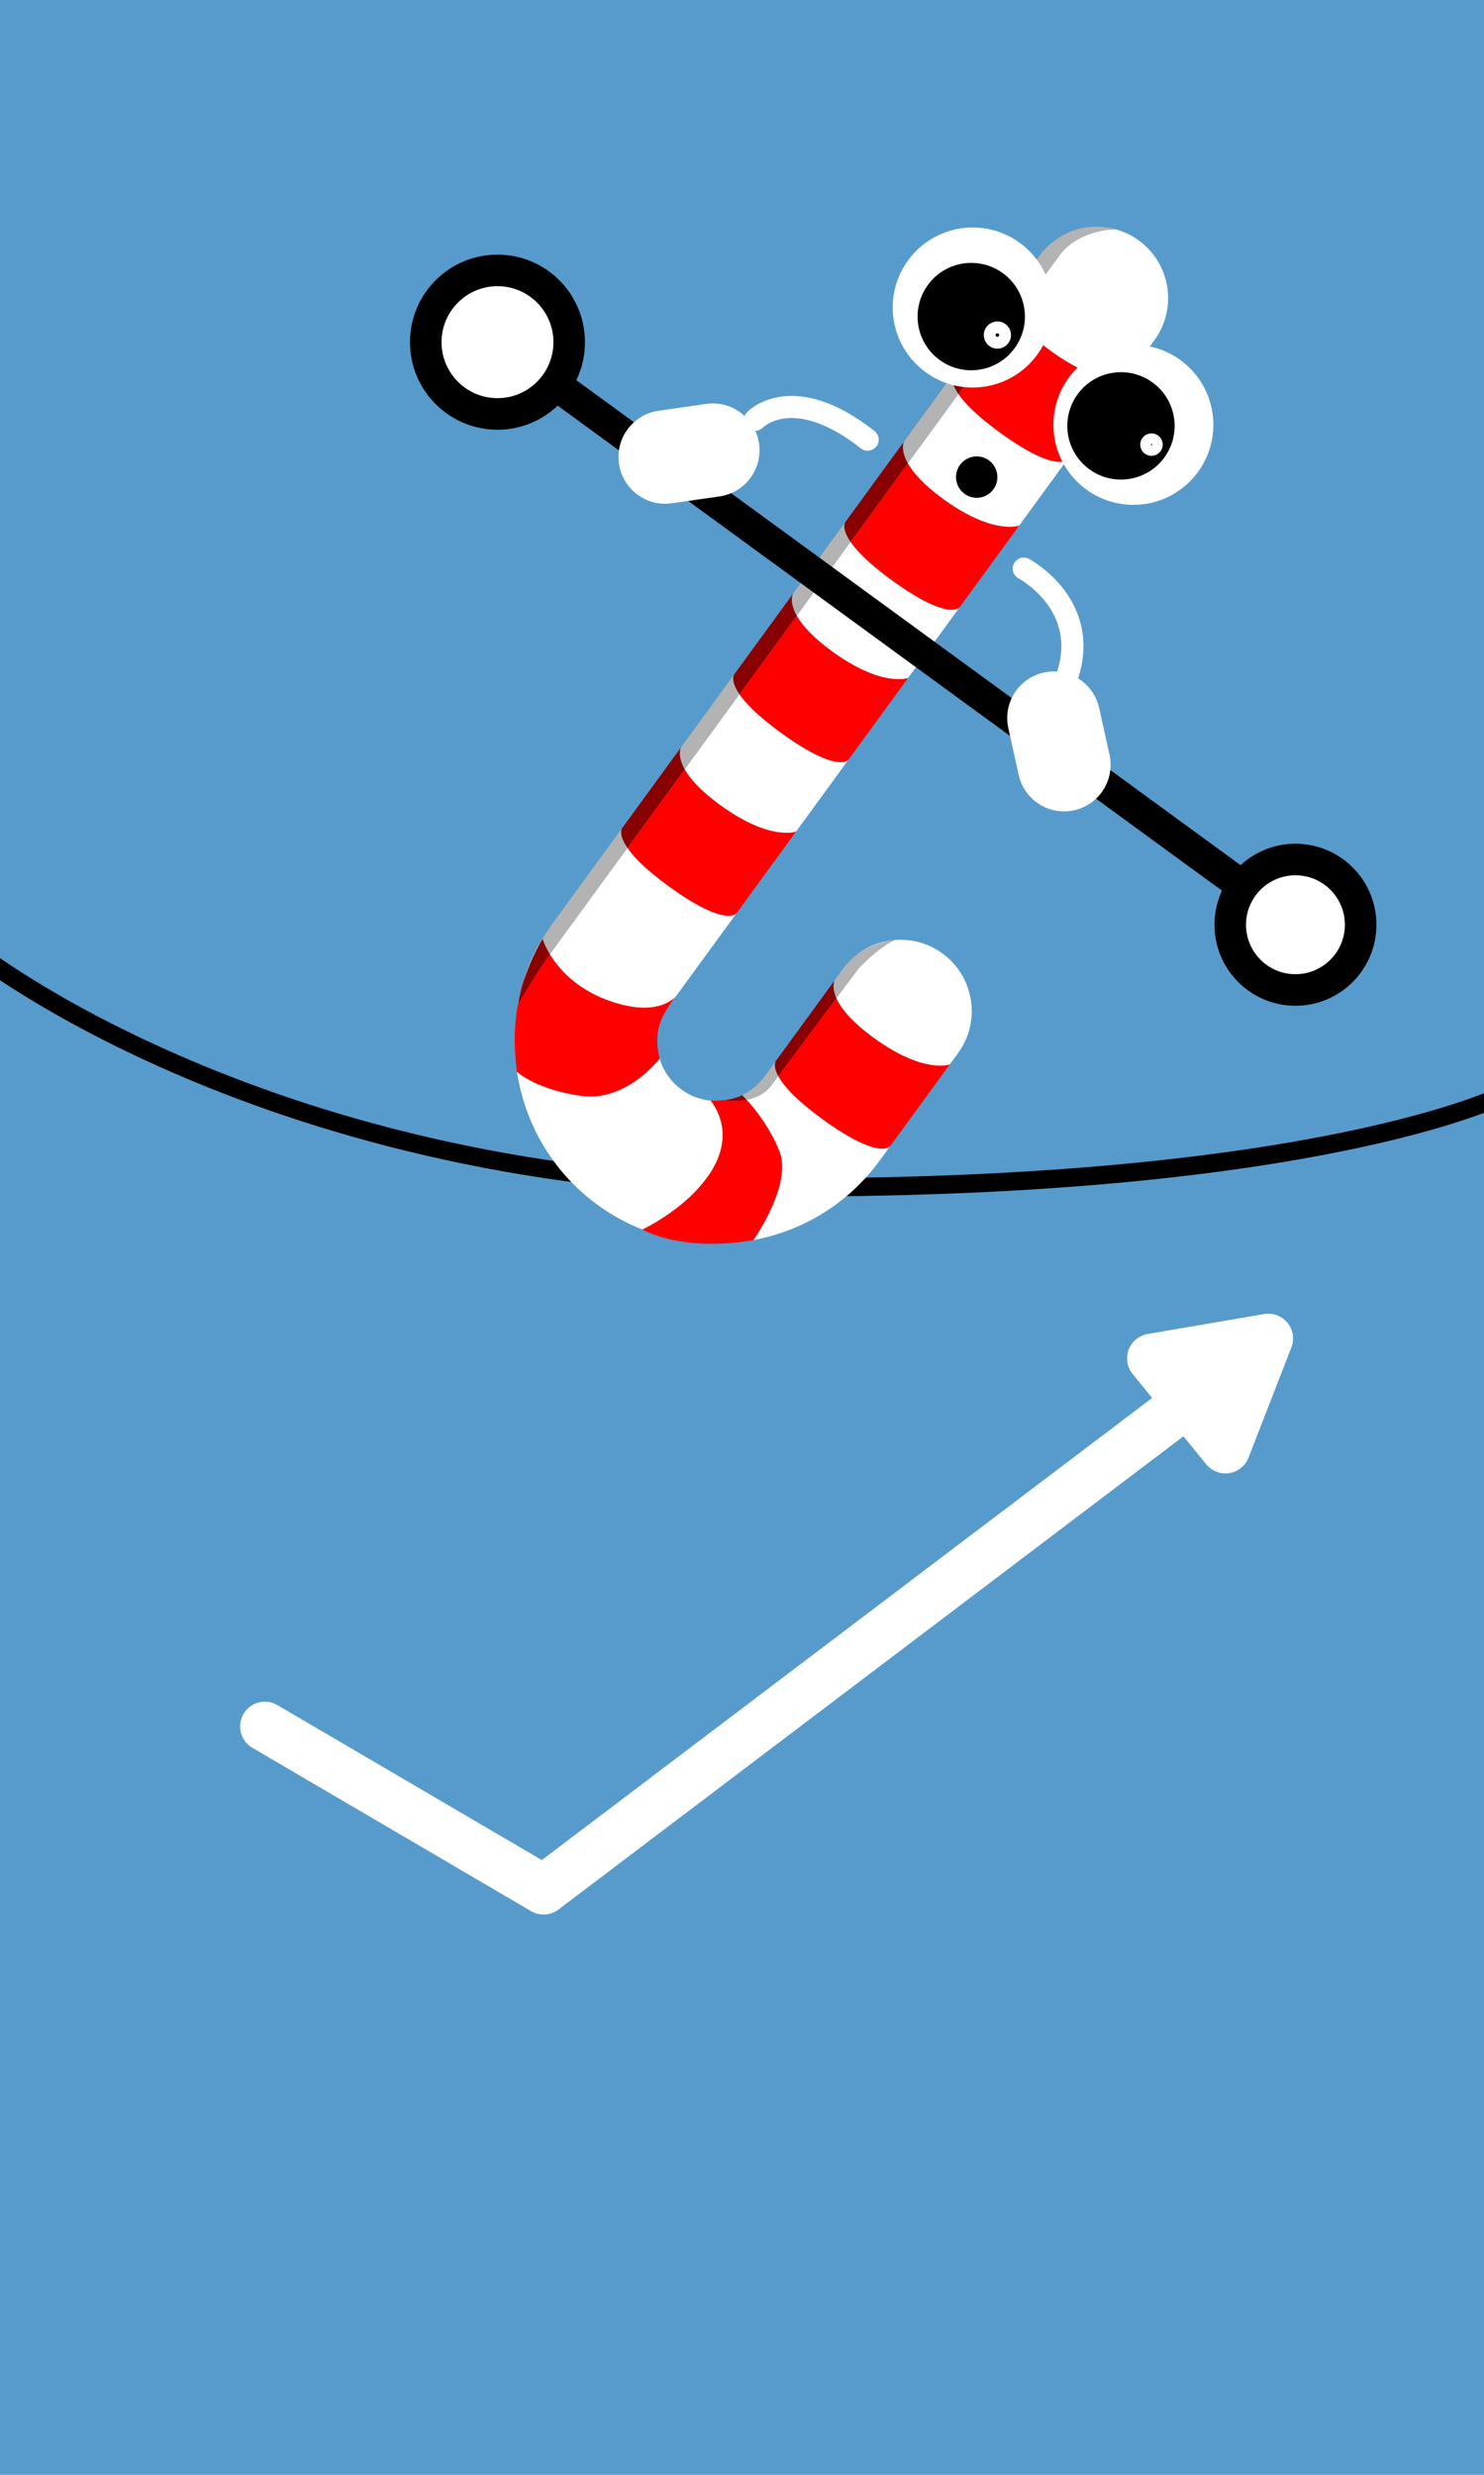 <?xml version="1.0" encoding="utf-8"?>
<!-- Generator: Adobe Illustrator 16.0.4, SVG Export Plug-In . SVG Version: 6.00 Build 0)  -->
<!DOCTYPE svg PUBLIC "-//W3C//DTD SVG 1.1//EN" "http://www.w3.org/Graphics/SVG/1.1/DTD/svg11.dtd">
<svg version="1.1" id="Calque_1" xmlns="http://www.w3.org/2000/svg" xmlns:xlink="http://www.w3.org/1999/xlink" x="0px" y="0px"
	 width="600px" height="1000px" viewBox="0 0 600 1000" enable-background="new 0 0 600 1000" xml:space="preserve">
<g id="Calque_1_1_">
	<rect fill="#579BCC" width="600" height="1000"/>
</g>
<g id="Calque_2">
</g>
<g id="texte">
</g>
<path fill="none" stroke="#000000" stroke-width="7.404" stroke-miterlimit="10" d="M-10.5,384.111
	c0,0,119.807,95.672,331.081,95.672c211.273,0,285.904-36.783,285.904-36.783"/>
<g>
	<path fill="#FFFFFF" d="M297.42,443.585c-0.035,0.012-0.07,0.023-0.104,0.035c0.014-0.005,0.025-0.008,0.039-0.012
		C297.377,443.601,297.398,443.593,297.42,443.585z"/>
	<path fill="#FFFFFF" d="M270.656,406.2l2.629-3.605c-0.014,0.018-0.028,0.035-0.051,0.062
		C272.938,403.021,271.88,404.353,270.656,406.2z"/>
	<path fill="#FFFFFF" d="M341.206,391.024c-0.138,0.182-0.281,0.355-0.415,0.541l-3.361,4.604c-0.001,0.001-0.012,0.021-0.024,0.053
		C338.932,394.134,340.235,392.353,341.206,391.024z"/>
	<path fill="#FFFFFF" d="M308.595,435.655c-0.044,0.057-0.087,0.115-0.132,0.172c0.078-0.1,0.131-0.17,0.131-0.17L308.595,435.655z"
		/>
	<path fill="#FFFFFF" d="M360.395,234.319c-9.176-6.695-14.006-11.73-16.503-15.383c-7.185,9.846-14.49,19.86-21.776,29.848
		c2.081,3.705,6.206,8.521,14.188,14.346c20.293,14.805,30.828,10.838,30.834,10.836l20.841-28.563
		C387.682,245.756,382.891,250.733,360.395,234.319z"/>
	<path fill="#FFFFFF" d="M270.179,357.964c-9.177-6.695-14.005-11.731-16.502-15.383c-17.938,24.586-30.156,41.33-31.376,43.002
		c3.379,5.574,10.185,13.621,22.956,18.438c19.676,7.414,27.111-0.346,27.979-1.364c0.031-0.037,0.045-0.056,0.059-0.071
		l24.473-33.539C297.478,369.388,292.701,374.396,270.179,357.964z"/>
	<path fill="#FFFFFF" d="M403.992,174.565c-9.177-6.694-14.006-11.729-16.504-15.381c-6.373,8.734-13.25,18.16-20.455,28.035
		c2.08,3.707,6.206,8.523,14.188,14.348c20.297,14.809,30.834,10.834,30.834,10.834l-3.713,5.088l23.24-31.854
		C431.508,185.738,427.064,191.401,403.992,174.565z"/>
	<path fill="#FFFFFF" d="M428.211,103.374c-1.303,1.785-7.736,10.602-17.58,24.094c2.081,3.705,6.208,8.521,14.189,14.346
		c20.251,14.776,30.782,10.856,30.832,10.838l11.099-15.213c9.382-12.855,6.563-30.885-6.29-40.264
		c-3.918-2.859-8.317-4.578-12.804-5.233c1.092,0.171,2.21,0.396,3.364,0.7C451.021,92.642,436.137,92.509,428.211,103.374z"/>
	<path fill="#FFFFFF" d="M315.475,295.884c-9.176-6.695-14.005-11.731-16.502-15.385c-7.652,10.49-15.098,20.694-22.152,30.361
		c2.08,3.707,6.207,8.522,14.189,14.348c20.213,14.747,30.743,10.871,30.83,10.84l21.226-29.088
		C342.84,307.235,338.16,312.435,315.475,295.884z"/>
	<path fill="#FFFFFF" d="M208.897,432.199c-0.653-4.909-0.877-9.546-0.774-13.871C207.983,422.974,208.254,427.612,208.897,432.199z
		"/>
	<path fill="#FFFFFF" d="M423.346,99.834c0.37-0.359,0.771-0.731,1.205-1.111C424.141,99.081,423.738,99.45,423.346,99.834z"/>
	<path fill="#FFFFFF" d="M422.852,100.329c0.14-0.143,0.277-0.283,0.428-0.43C423.135,100.04,422.992,100.184,422.852,100.329z"/>
	<path fill="#FFFFFF" d="M361.385,379.866c-5.918,0.557-11.64,2.931-16.27,6.981C351.938,381.106,360.607,379.958,361.385,379.866z"
		/>
	<path fill="#FFFFFF" d="M303.517,501.276c-2.029,0.334-3.992,0.599-5.89,0.801C299.6,501.883,301.562,501.612,303.517,501.276z"/>
	<path fill="#FFFFFF" d="M307.943,436.453c0.079-0.092,0.145-0.169,0.209-0.246C308.084,436.29,308.014,436.371,307.943,436.453z"/>
	<path fill="#FFFFFF" d="M344.679,387.226c0.009-0.008,0.02-0.016,0.028-0.022C344.697,387.21,344.688,387.218,344.679,387.226z"/>
	<path fill="#FFFFFF" d="M298.134,443.332c0.143-0.055,0.283-0.107,0.423-0.163C298.416,443.224,298.275,443.278,298.134,443.332z"
		/>
	<path fill="#FFFFFF" d="M424.746,98.554c0.193-0.168,0.393-0.336,0.6-0.504C425.143,98.214,424.944,98.384,424.746,98.554z"/>
	<path fill="#FFFFFF" d="M231.085,362.653c4.575-6.271,11.657-15.979,20.439-28.015c0.001-0.002,0.005-0.006,0.005-0.006
		l23.756-32.561c0,0-0.004,0.006-0.005,0.008c6.831-9.361,14.071-19.285,21.532-29.512c0.008-0.014,0.014-0.02,0.014-0.02
		l8.617-11.812L223.722,372.74l-0.001,0.002l0.001-0.002L231.085,362.653z"/>
	<path fill="#FFFFFF" d="M365.497,178.436c7.046-9.656,13.718-18.8,19.823-27.169c0.002-0.004,0.005-0.009,0.008-0.012
		l-26.754,36.666l6.925-9.49C365.499,178.431,365.498,178.435,365.497,178.436z"/>
	<path fill="#FFFFFF" d="M288.611,471.56c8.723-15.862-1.316-26.809-1.316-26.809c0.002,0.001,0.004,0.001,0.006,0.001
		c-4.121-0.404-8.191-1.872-11.771-4.485c-4.438-3.235-7.432-7.721-8.87-12.621c0.017,0.062,0.027,0.101,0.027,0.101
		s-13.333,17.524-31.508,15.092c-17.82-2.383-25.843-9.461-26.156-9.742c3.147,20.797,14.24,40.381,32.536,53.73
		c5.74,4.188,11.853,7.512,18.177,10.004C259.818,496.79,279.901,487.394,288.611,471.56z"/>
	<path fill="#FFFFFF" d="M341.722,211.02c0.002-0.003,0.005-0.01,0.007-0.012L320.576,240c-0.001,0.002-0.003,0.005-0.004,0.008
		C327.656,230.298,334.756,220.567,341.722,211.02z"/>
	<path fill="#FFFFFF" d="M420.194,103.471c0,0,0.009-0.012,0.011-0.015c-0.004,0.004-0.008,0.008-0.012,0.013l-11.105,15.22
		c0,0.003-0.001,0.004-0.002,0.007C416.093,109.093,420.194,103.471,420.194,103.471z"/>
	<path fill="#FFFFFF" d="M332.326,452.059c-10.875-7.934-15.658-13.546-17.67-17.272c-1.086,1.468-1.984,2.688-2.629,3.571
		c-2.696,3.693-6.629,5.344-10.191,6.033c3.02,3.285,9.177,10.727,13.217,20.616c5.464,13.371-10.083,35.571-10.436,36.07
		c19.783-3.676,38.258-14.586,51.023-32.084l4.278-5.864C359.852,463.222,355.418,468.907,332.326,452.059z"/>
	<path fill="#FFFFFF" d="M381.057,385.271c-5.895-4.302-12.877-6.029-19.614-5.41c-8.064,4.412-14.455,11.666-14.455,11.666
		s-3.756,5.006-8.845,11.799c1.719,3.879,5.8,9.262,15.013,15.981c20.294,14.808,30.83,10.837,30.836,10.834l3.36-4.606
		C396.73,412.683,393.913,394.653,381.057,385.271z"/>
	<polygon fill="#FF0000" points="431.588,185.632 455.654,152.65 455.652,152.651 431.584,185.636 	"/>
	<path fill="#FF0000" d="M409.094,118.679l-23.755,32.56c0,0-0.005,0.007-0.011,0.017l23.76-32.566
		C409.09,118.687,409.094,118.679,409.094,118.679z"/>
	<path fill="#FF0000" d="M409.086,118.695c0.001-0.003,0.002-0.004,0.002-0.007l-23.76,32.566c-0.003,0.003-0.006,0.008-0.008,0.012
		C394.89,138.151,403.062,126.951,409.086,118.695z"/>
	<path fill="#FF0000" d="M424.82,141.813c-7.981-5.824-12.108-10.641-14.189-14.346c-6.421,8.8-14.296,19.593-23.143,31.717
		c2.498,3.651,7.327,8.687,16.504,15.381c23.072,16.836,27.516,11.173,27.592,11.07l24.068-32.984
		C455.604,152.67,445.071,156.59,424.82,141.813z"/>
	<path fill="#FF0000" d="M387.994,245.382l20.35-27.893l-20.366,27.913C387.988,245.39,387.994,245.382,387.994,245.382z"/>
	<path fill="#FF0000" d="M341.742,210.988c0,0-0.006,0.007-0.015,0.021l16.847-23.088L341.742,210.988z"/>
	<path fill="#FF0000" d="M365.497,178.436c0.001-0.001,0.002-0.005,0.002-0.005l-6.925,9.49l-16.846,23.088
		c-0.003,0.002-0.006,0.009-0.008,0.012C349.915,199.792,357.92,188.819,365.497,178.436z"/>
	<path fill="#FF0000" d="M381.223,201.567c-7.982-5.824-12.108-10.641-14.188-14.348c-7.433,10.187-15.211,20.847-23.143,31.717
		c2.497,3.652,7.327,8.688,16.503,15.383c22.496,16.414,27.287,11.437,27.583,11.083l20.366-27.913l3.713-5.088
		C412.057,212.401,401.52,216.376,381.223,201.567z"/>
	<path fill="#FF0000" d="M343.074,306.946l24.062-32.98l0,0l-24.071,32.994C343.07,306.952,343.074,306.946,343.074,306.946z"/>
	<polygon fill="#FF0000" points="320.578,239.995 305.443,260.738 320.575,240.001 	"/>
	<path fill="#FF0000" d="M296.812,272.569c7.756-10.629,15.747-21.581,23.759-32.562c0.001-0.003,0.003-0.006,0.004-0.008
		l-15.132,20.737l-8.617,11.812C296.826,272.551,296.82,272.557,296.812,272.569z"/>
	<path fill="#FF0000" d="M336.303,263.13c-7.981-5.824-12.106-10.641-14.188-14.346c-7.798,10.687-15.57,21.34-23.143,31.715
		c2.497,3.652,7.326,8.688,16.502,15.385c22.687,16.551,27.365,11.353,27.591,11.076l24.071-32.994
		C367.131,273.968,356.596,277.935,336.303,263.13z"/>
	<path fill="#FF0000" d="M297.779,369.026l24.063-32.98l-0.004,0.002l-24.074,32.997
		C297.773,369.033,297.779,369.026,297.779,369.026z"/>
	<path fill="#FF0000" d="M291.01,325.208c-7.982-5.824-12.109-10.641-14.189-14.348c-8.369,11.472-16.186,22.184-23.144,31.721
		c2.497,3.65,7.325,8.688,16.502,15.383c22.522,16.433,27.299,11.424,27.586,11.081l24.074-32.997
		C321.753,336.079,311.223,339.955,291.01,325.208z"/>
	<path fill="#FF0000" d="M275.285,302.073l-23.756,32.561c0,0-0.004,0.004-0.005,0.006c6.978-9.562,15.031-20.602,23.756-32.559
		C275.281,302.079,275.285,302.073,275.285,302.073z"/>
	<polygon fill="#FF0000" points="359.924,463.125 383.99,430.142 383.99,430.142 359.92,463.129 	"/>
	<path fill="#FF0000" d="M337.43,396.171l0.002-0.002l-8.205,11.246c0.005-0.007,0.011-0.014,0.015-0.021L337.43,396.171z"/>
	<path fill="#FF0000" d="M337.404,396.224c0.014-0.03,0.023-0.052,0.024-0.053l-8.188,11.225
		C332.23,403.302,335.078,399.407,337.404,396.224z"/>
	<path fill="#FF0000" d="M353.154,419.308c-9.213-6.721-13.294-12.104-15.013-15.981c-7.526,10.049-17.969,24.006-23.485,31.46
		c2.012,3.728,6.795,9.34,17.67,17.273c23.092,16.849,27.524,11.162,27.594,11.069l24.07-32.987
		C383.984,430.144,373.448,434.114,353.154,419.308z"/>
	<path fill="#FF0000" d="M209.318,406.026c0,0,0.35-1.737,1.308-5.41c0.167-0.654,0.337-1.31,0.521-1.96
		c0.444-1.643,0.982-3.571,1.63-5.796c-2.314,6.463-4.405,15.073-4.653,25.468c0.127-4.213,0.591-8.425,1.374-12.602
		C209.383,405.918,209.318,406.026,209.318,406.026z"/>
	<path fill="#FF0000" d="M209.008,433.082c0,0,0.009,0.007,0.015,0.013c-0.045-0.298-0.084-0.597-0.126-0.896
		C208.937,432.495,208.965,432.784,209.008,433.082z"/>
	<path fill="#FF0000" d="M266.659,427.646c-0.212-0.798-1.659-6.59-0.356-12.257c0.748-3.261,2.697-6.69,4.354-9.188l-0.375,0.512
		C265.714,412.974,264.631,420.726,266.659,427.646z"/>
	<path fill="#FF0000" d="M273.323,402.548c0,0-0.021,0.025-0.03,0.036l-0.008,0.011
		C273.309,402.567,273.323,402.548,273.323,402.548z"/>
	<path fill="#FF0000" d="M273.285,402.595l0.008-0.011c-0.014,0.017-0.027,0.034-0.059,0.071
		C273.257,402.63,273.271,402.611,273.285,402.595z"/>
	<path fill="#FF0000" d="M210.625,400.616c0.158-0.604,0.329-1.25,0.521-1.96C210.962,399.308,210.792,399.962,210.625,400.616z"/>
	<path fill="#FF0000" d="M235.179,442.837c18.175,2.435,31.508-15.092,31.508-15.092s-0.011-0.039-0.027-0.1
		c-2.028-6.92-0.945-14.673,3.622-20.935l0.375-0.512c1.224-1.849,2.282-3.182,2.578-3.545c-0.867,1.02-8.303,8.778-27.979,1.364
		c-12.771-4.815-19.576-12.862-22.956-18.438c-0.067,0.092-0.108,0.148-0.108,0.148c-4.039,5.536-11.468,17.938-12.695,19.995
		c-0.783,4.177-1.247,8.389-1.374,12.602c-0.104,4.325,0.121,8.962,0.774,13.871c0.042,0.299,0.081,0.598,0.126,0.896
		C209.335,433.376,217.359,440.454,235.179,442.837z"/>
	<path fill="#FF0000" d="M259.73,496.831c0,0,13.199,7.871,37.896,5.246c-12.684,1.246-25.686-0.438-37.892-5.248L259.73,496.831z"
		/>
	<path fill="#FF0000" d="M304.602,501.101c0,0,0.014-0.018,0.017-0.022c-0.365,0.067-0.732,0.137-1.102,0.199
		C303.879,501.218,304.235,501.165,304.602,501.101z"/>
	<path fill="#FF0000" d="M294.696,444.337c0.304-0.063,0.608-0.133,0.91-0.209c0.071-0.02,0.139-0.039,0.21-0.057
		c0.505-0.134,1.004-0.285,1.5-0.451c-2.02,0.584-5.248,1.176-10.016,1.132c2.025,0.198,4.062,0.145,6.061-0.167
		C293.819,444.521,294.258,444.429,294.696,444.337z"/>
	<path fill="#FF0000" d="M295.606,444.128c-0.302,0.076-0.606,0.146-0.91,0.209C295.005,444.272,295.308,444.202,295.606,444.128z"
		/>
	<path fill="#FF0000" d="M315.053,465.007c-4.04-9.891-10.196-17.331-13.217-20.616c-4.545,0.882-8.488,0.197-8.488,0.197
		c0.006-0.001,0.008-0.002,0.014-0.003c-1.998,0.311-4.035,0.365-6.061,0.167c-0.002,0-0.004,0-0.006-0.001
		c0,0,10.039,10.945,1.316,26.809c-8.71,15.834-28.793,25.23-28.876,25.271c12.206,4.811,25.208,6.494,37.892,5.248
		c1.896-0.202,3.859-0.467,5.89-0.801c0.368-0.062,0.735-0.131,1.102-0.199C304.97,500.578,320.517,478.378,315.053,465.007z"/>
	<path fill="#FF0000" d="M297.355,443.608c-0.014,0.004-0.025,0.007-0.039,0.012c-0.496,0.166-0.995,0.317-1.5,0.451
		C296.344,443.932,296.857,443.778,297.355,443.608z"/>
	<path fill="#B3B3B3" d="M423.278,99.899c0.021-0.021,0.046-0.043,0.066-0.065C423.324,99.855,423.3,99.878,423.278,99.899z"/>
	<path fill="#B3B3B3" d="M420.205,103.456c0.818-1.121,1.705-2.161,2.646-3.127C421.156,102.056,420.266,103.364,420.205,103.456z"
		/>
	<path fill="#B3B3B3" d="M219.362,379.417c0,0,0.005,0.018,0.009,0.029c1.096-1.856,2.249-3.691,3.508-5.484
		c0.268-0.412,0.55-0.818,0.841-1.219c-0.022,0.03-8.268,10.932-10.918,20.027c-0.009,0.03-0.017,0.059-0.026,0.09
		C215.872,384.214,219.362,379.417,219.362,379.417z"/>
	<path fill="#B3B3B3" d="M424.551,98.723c0.064-0.057,0.13-0.113,0.195-0.169C424.681,98.61,424.614,98.666,424.551,98.723z"/>
	<path fill="#B3B3B3" d="M447.657,91.941c-10.268-1.603-17.771,2.388-22.312,6.108C431.652,92.938,439.791,90.794,447.657,91.941z"
		/>
	<path fill="#B3B3B3" d="M276.82,310.86c7.055-9.667,14.5-19.871,22.152-30.361c-3.638-5.323-2.308-7.699-2.16-7.93
		c-7.461,10.227-14.701,20.149-21.532,29.512C275.229,302.179,273.662,305.235,276.82,310.86z"/>
	<path fill="#B3B3B3" d="M367.033,187.22c7.205-9.875,14.082-19.301,20.455-28.035c-3.605-5.273-2.336-7.65-2.168-7.918
		c-6.105,8.369-12.777,17.513-19.823,27.169C365.466,178.493,363.854,181.556,367.033,187.22z"/>
	<path fill="#B3B3B3" d="M409.086,118.695c-0.109,0.212-1.55,3.259,1.545,8.772c9.844-13.492,16.277-22.309,17.58-24.094
		c7.926-10.865,22.812-10.732,22.812-10.732c-1.154-0.305-2.272-0.529-3.364-0.7c-7.866-1.147-16.005,0.997-22.312,6.108
		c-0.207,0.168-0.405,0.336-0.6,0.504c-0.065,0.056-0.131,0.112-0.195,0.169c-0.434,0.38-0.835,0.752-1.205,1.111
		c-0.021,0.022-0.045,0.044-0.066,0.065c-0.149,0.146-0.288,0.287-0.428,0.43c-0.94,0.966-1.827,2.006-2.646,3.127
		c-0.002,0.003-0.011,0.015-0.011,0.015S416.093,109.093,409.086,118.695z"/>
	<path fill="#B3B3B3" d="M322.114,248.784c7.286-9.987,14.593-20.002,21.776-29.848c-3.595-5.257-2.345-7.637-2.17-7.916
		c-6.966,9.547-14.064,19.277-21.149,28.988C320.485,240.173,318.993,243.224,322.114,248.784z"/>
	<path fill="#B3B3B3" d="M219.371,379.446c0.073,0.237,0.857,2.719,2.929,6.137c1.221-1.672,13.438-18.416,31.376-43.002
		c-3.764-5.506-2.214-7.854-2.152-7.941c-8.782,12.036-15.864,21.742-20.439,28.015l-7.363,10.088l-0.001,0.002
		c-0.292,0.4-0.574,0.807-0.841,1.219C221.62,375.755,220.467,377.59,219.371,379.446z"/>
	<path fill="#890000" d="M387.488,159.185c8.847-12.124,16.722-22.917,23.143-31.717c-3.095-5.514-1.654-8.561-1.545-8.772
		c-6.023,8.256-14.196,19.456-23.766,32.571C385.152,151.534,383.883,153.911,387.488,159.185z"/>
	<path fill="#890000" d="M343.892,218.937c7.932-10.87,15.71-21.53,23.143-31.717c-3.179-5.664-1.567-8.727-1.536-8.784
		c-7.577,10.384-15.582,21.356-23.775,32.585C341.547,211.3,340.297,213.68,343.892,218.937z"/>
	<path fill="#890000" d="M298.973,280.499c7.571-10.375,15.345-21.028,23.143-31.715c-3.121-5.561-1.629-8.611-1.543-8.775
		c-8.013,10.979-16.003,21.933-23.759,32.562C296.665,272.8,295.335,275.176,298.973,280.499z"/>
	<path fill="#890000" d="M275.28,302.081c-8.725,11.957-16.778,22.995-23.756,32.559c-0.062,0.088-1.611,2.437,2.152,7.941
		c6.958-9.537,14.774-20.249,23.144-31.721C273.662,305.235,275.229,302.179,275.28,302.081z"/>
	<path fill="#B3B3B3" d="M209.318,406.026c0,0,0.065-0.108,0.179-0.3c0.32-1.711,0.696-3.415,1.128-5.11
		C209.667,404.289,209.318,406.026,209.318,406.026z"/>
	<path fill="#B3B3B3" d="M219.371,379.446c-0.004-0.013-0.009-0.029-0.009-0.029s-3.49,4.797-6.586,13.443
		c-0.648,2.225-1.187,4.153-1.63,5.796C213.012,392.038,215.75,385.583,219.371,379.446z"/>
	<path fill="#890000" d="M211.146,398.656c-0.191,0.71-0.363,1.355-0.521,1.96c-0.433,1.695-0.808,3.399-1.128,5.111
		c1.227-2.06,8.656-14.459,12.695-19.996c0,0,0.042-0.058,0.108-0.148c-2.072-3.418-2.856-5.898-2.929-6.137
		C215.75,385.583,213.012,392.038,211.146,398.656z"/>
	<path fill="#B3B3B3" d="M344.707,387.202c0.134-0.122,0.271-0.235,0.408-0.354C344.979,386.964,344.842,387.083,344.707,387.202z"
		/>
	<path fill="#B3B3B3" d="M361.447,379.858c0,0-0.026,0.004-0.062,0.008c0.021-0.002,0.037-0.004,0.058-0.006
		C361.443,379.86,361.445,379.858,361.447,379.858z"/>
	<path fill="#B3B3B3" d="M328.807,407.99l0.42-0.575c-9.563,13.088-20.573,28.162-20.632,28.24c0.164-0.21,0.329-0.418,0.487-0.633
		L328.807,407.99z"/>
	<path fill="#B3B3B3" d="M297.42,443.585c0.238-0.08,0.478-0.164,0.714-0.253C297.901,443.421,297.66,443.503,297.42,443.585z"/>
	<path fill="#B3B3B3" d="M298.557,443.169c3.54-1.402,6.781-3.659,9.388-6.716C306.652,437.941,303.439,441.187,298.557,443.169z"/>
	<path fill="#B3B3B3" d="M341.275,390.929c-0.021,0.03-0.048,0.065-0.069,0.097c1.062-1.388,2.223-2.659,3.473-3.8
		C343.459,388.302,342.304,389.524,341.275,390.929z"/>
	<path fill="#B3B3B3" d="M308.152,436.207c0.104-0.126,0.207-0.252,0.311-0.38C308.393,435.919,308.287,436.046,308.152,436.207z"/>
	<path fill="#B3B3B3" d="M300.039,442.533c0,0,0.688,0.65,1.797,1.856c3.562-0.689,7.495-2.34,10.191-6.033
		c0.645-0.885,1.543-2.104,2.629-3.571c-2.295-4.253-0.982-6.056-0.982-6.056l15.133-20.739l-19.725,27.032
		c-0.158,0.215-0.323,0.423-0.487,0.633l-0.001,0.002c0,0-0.053,0.069-0.131,0.17c-0.104,0.128-0.205,0.254-0.311,0.38
		c-0.064,0.077-0.131,0.154-0.209,0.246c-2.605,3.057-5.848,5.312-9.388,6.716c-0.14,0.056-0.28,0.108-0.423,0.163
		c-0.237,0.089-0.476,0.173-0.714,0.253c-0.021,0.008-0.043,0.016-0.064,0.023C299.22,443.064,300.039,442.533,300.039,442.533z"/>
	<path fill="#B3B3B3" d="M338.143,403.325c5.089-6.793,8.845-11.799,8.845-11.799s6.391-7.254,14.455-11.666
		c-0.021,0.002-0.037,0.004-0.058,0.006c-0.776,0.092-9.445,1.24-16.27,6.981c-0.137,0.118-0.274,0.231-0.408,0.354
		c-0.01,0.008-0.02,0.016-0.028,0.022c-1.25,1.141-2.41,2.412-3.473,3.8c-0.971,1.327-2.274,3.108-3.802,5.198
		C337.229,396.593,336.244,399.037,338.143,403.325z"/>
	<path fill="#B3B3B3" d="M329.24,407.396c-0.004,0.006-0.01,0.013-0.015,0.02l-0.42,0.575L329.24,407.396z"/>
	<path fill="#890000" d="M337.404,396.224c-2.326,3.185-5.174,7.078-8.164,11.172l-0.435,0.596l-15.133,20.738
		c0,0-1.312,1.804,0.982,6.057c5.518-7.454,15.959-21.411,23.485-31.46C336.244,399.037,337.229,396.593,337.404,396.224z"/>
	<path fill="#B3B3B3" d="M295.816,444.071c-0.071,0.018-0.139,0.037-0.21,0.057C295.677,444.109,295.746,444.089,295.816,444.071z"
		/>
	<path fill="#B3B3B3" d="M293.361,444.585c0.447-0.068,0.892-0.153,1.335-0.248C294.258,444.429,293.819,444.521,293.361,444.585z"
		/>
	<path fill="#890000" d="M297.355,443.608c-0.498,0.17-1.012,0.322-1.539,0.463c-0.07,0.018-0.14,0.038-0.21,0.057
		c-0.299,0.074-0.602,0.146-0.91,0.209c-0.443,0.095-0.888,0.18-1.335,0.248c-0.006,0.001-0.008,0.002-0.014,0.003
		c0,0,3.943,0.685,8.488-0.197c-1.108-1.206-1.797-1.856-1.797-1.856S299.22,443.064,297.355,443.608z"/>
</g>
<circle fill="#FFFFFF" stroke="#FFFFFF" stroke-width="4.803" stroke-linecap="round" stroke-linejoin="round" stroke-miterlimit="10" cx="458.244" cy="171.662" r="29.932"/>
<path stroke="#FFFFFF" stroke-width="4.803" stroke-linecap="round" stroke-linejoin="round" stroke-miterlimit="10" d="
	M472.688,186.292c-7.847,10.752-22.92,13.109-33.671,5.264c-10.752-7.846-13.108-22.918-5.265-33.671
	c7.847-10.751,22.919-13.108,33.673-5.264C478.176,160.466,480.533,175.542,472.688,186.292z"/>
<circle stroke="#FFFFFF" stroke-width="4.803" stroke-linecap="round" stroke-linejoin="round" stroke-miterlimit="10" cx="465.558" cy="179.659" r="2.148"/>
<path fill="#FFFFFF" stroke="#FFFFFF" stroke-width="4.803" stroke-linecap="round" stroke-linejoin="round" stroke-miterlimit="10" d="
	M417.447,141.895c-9.743,13.352-28.467,16.279-41.816,6.539c-13.354-9.745-16.282-28.469-6.538-41.82
	c9.743-13.354,28.467-16.279,41.819-6.537C424.264,109.819,427.189,128.542,417.447,141.895z"/>
<path stroke="#FFFFFF" stroke-width="4.803" stroke-linecap="round" stroke-linejoin="round" stroke-miterlimit="10" d="
	M412.159,142.13c-7.847,10.751-22.922,13.105-33.669,5.263c-10.752-7.845-13.11-22.919-5.265-33.671
	c7.846-10.75,22.921-13.109,33.673-5.264C417.646,116.302,420.004,131.377,412.159,142.13z"/>
<circle stroke="#FFFFFF" stroke-width="4.803" stroke-linecap="round" stroke-linejoin="round" stroke-miterlimit="10" cx="403.26" cy="135.386" r="3.105"/>
<line fill="none" stroke="#000000" stroke-width="12.755" stroke-miterlimit="10" x1="201.139" y1="138.266" x2="518.442" y2="369.782"/>
<circle fill="#FFFFFF" stroke="#000000" stroke-width="12.755" stroke-miterlimit="10" cx="523.767" cy="373.665" r="26.362"/>
<circle fill="#FFFFFF" stroke="#000000" stroke-width="12.755" stroke-miterlimit="10" cx="201.137" cy="138.263" r="28.997"/>
<path fill="#FFFFFF" d="M434.288,327.419c-10.142,2.242-20.181-4.16-22.422-14.303l-4.188-18.922
	c-2.239-10.143,4.164-20.177,14.306-22.42l0,0c10.143-2.242,20.18,4.157,22.421,14.3l4.187,18.922
	C450.832,315.138,444.43,325.177,434.288,327.419L434.288,327.419z"/>
<path fill="#FFFFFF" d="M306.893,179.231c1.479,10.321-5.686,19.891-16.014,21.369l-19.258,2.761
	c-10.322,1.481-19.887-5.687-21.369-16.014l0,0c-1.479-10.321,5.689-19.886,16.013-21.368l19.257-2.76
	C295.848,161.739,305.412,168.909,306.893,179.231L306.893,179.231z"/>
<path fill="none" stroke="#FFFFFF" stroke-width="8.928" stroke-linecap="round" stroke-linejoin="round" stroke-miterlimit="10" d="
	M345.63,189.552"/>
<path fill="none" stroke="#FFFFFF" stroke-width="8.928" stroke-linecap="round" stroke-linejoin="round" stroke-miterlimit="10" d="
	M312.764,183.814"/>
<path fill="none" stroke="#FFFFFF" stroke-width="8.928" stroke-linecap="round" stroke-linejoin="round" stroke-miterlimit="10" d="
	M413.912,229.765c0,0,28.879,15.241,16.68,45.891"/>
<path fill="none" stroke="#FFFFFF" stroke-width="8.928" stroke-linecap="round" stroke-linejoin="round" stroke-miterlimit="10" d="
	M305.303,169.599c0,0,15.079-15.845,45.499,8.062"/>
<circle cx="394.896" cy="192.782" r="8.363"/>
<polyline fill="none" stroke="#FFFFFF" stroke-width="20" stroke-linecap="round" stroke-linejoin="round" stroke-miterlimit="10" points="
	107.085,697.603 219.772,763.609 481.443,565.59 "/>
<polygon fill="#FFFFFF" stroke="#FFFFFF" stroke-width="20" stroke-linecap="round" stroke-linejoin="round" stroke-miterlimit="10" points="
	495.467,585.378 465.684,548.896 512.801,540.828 "/>
</svg>
